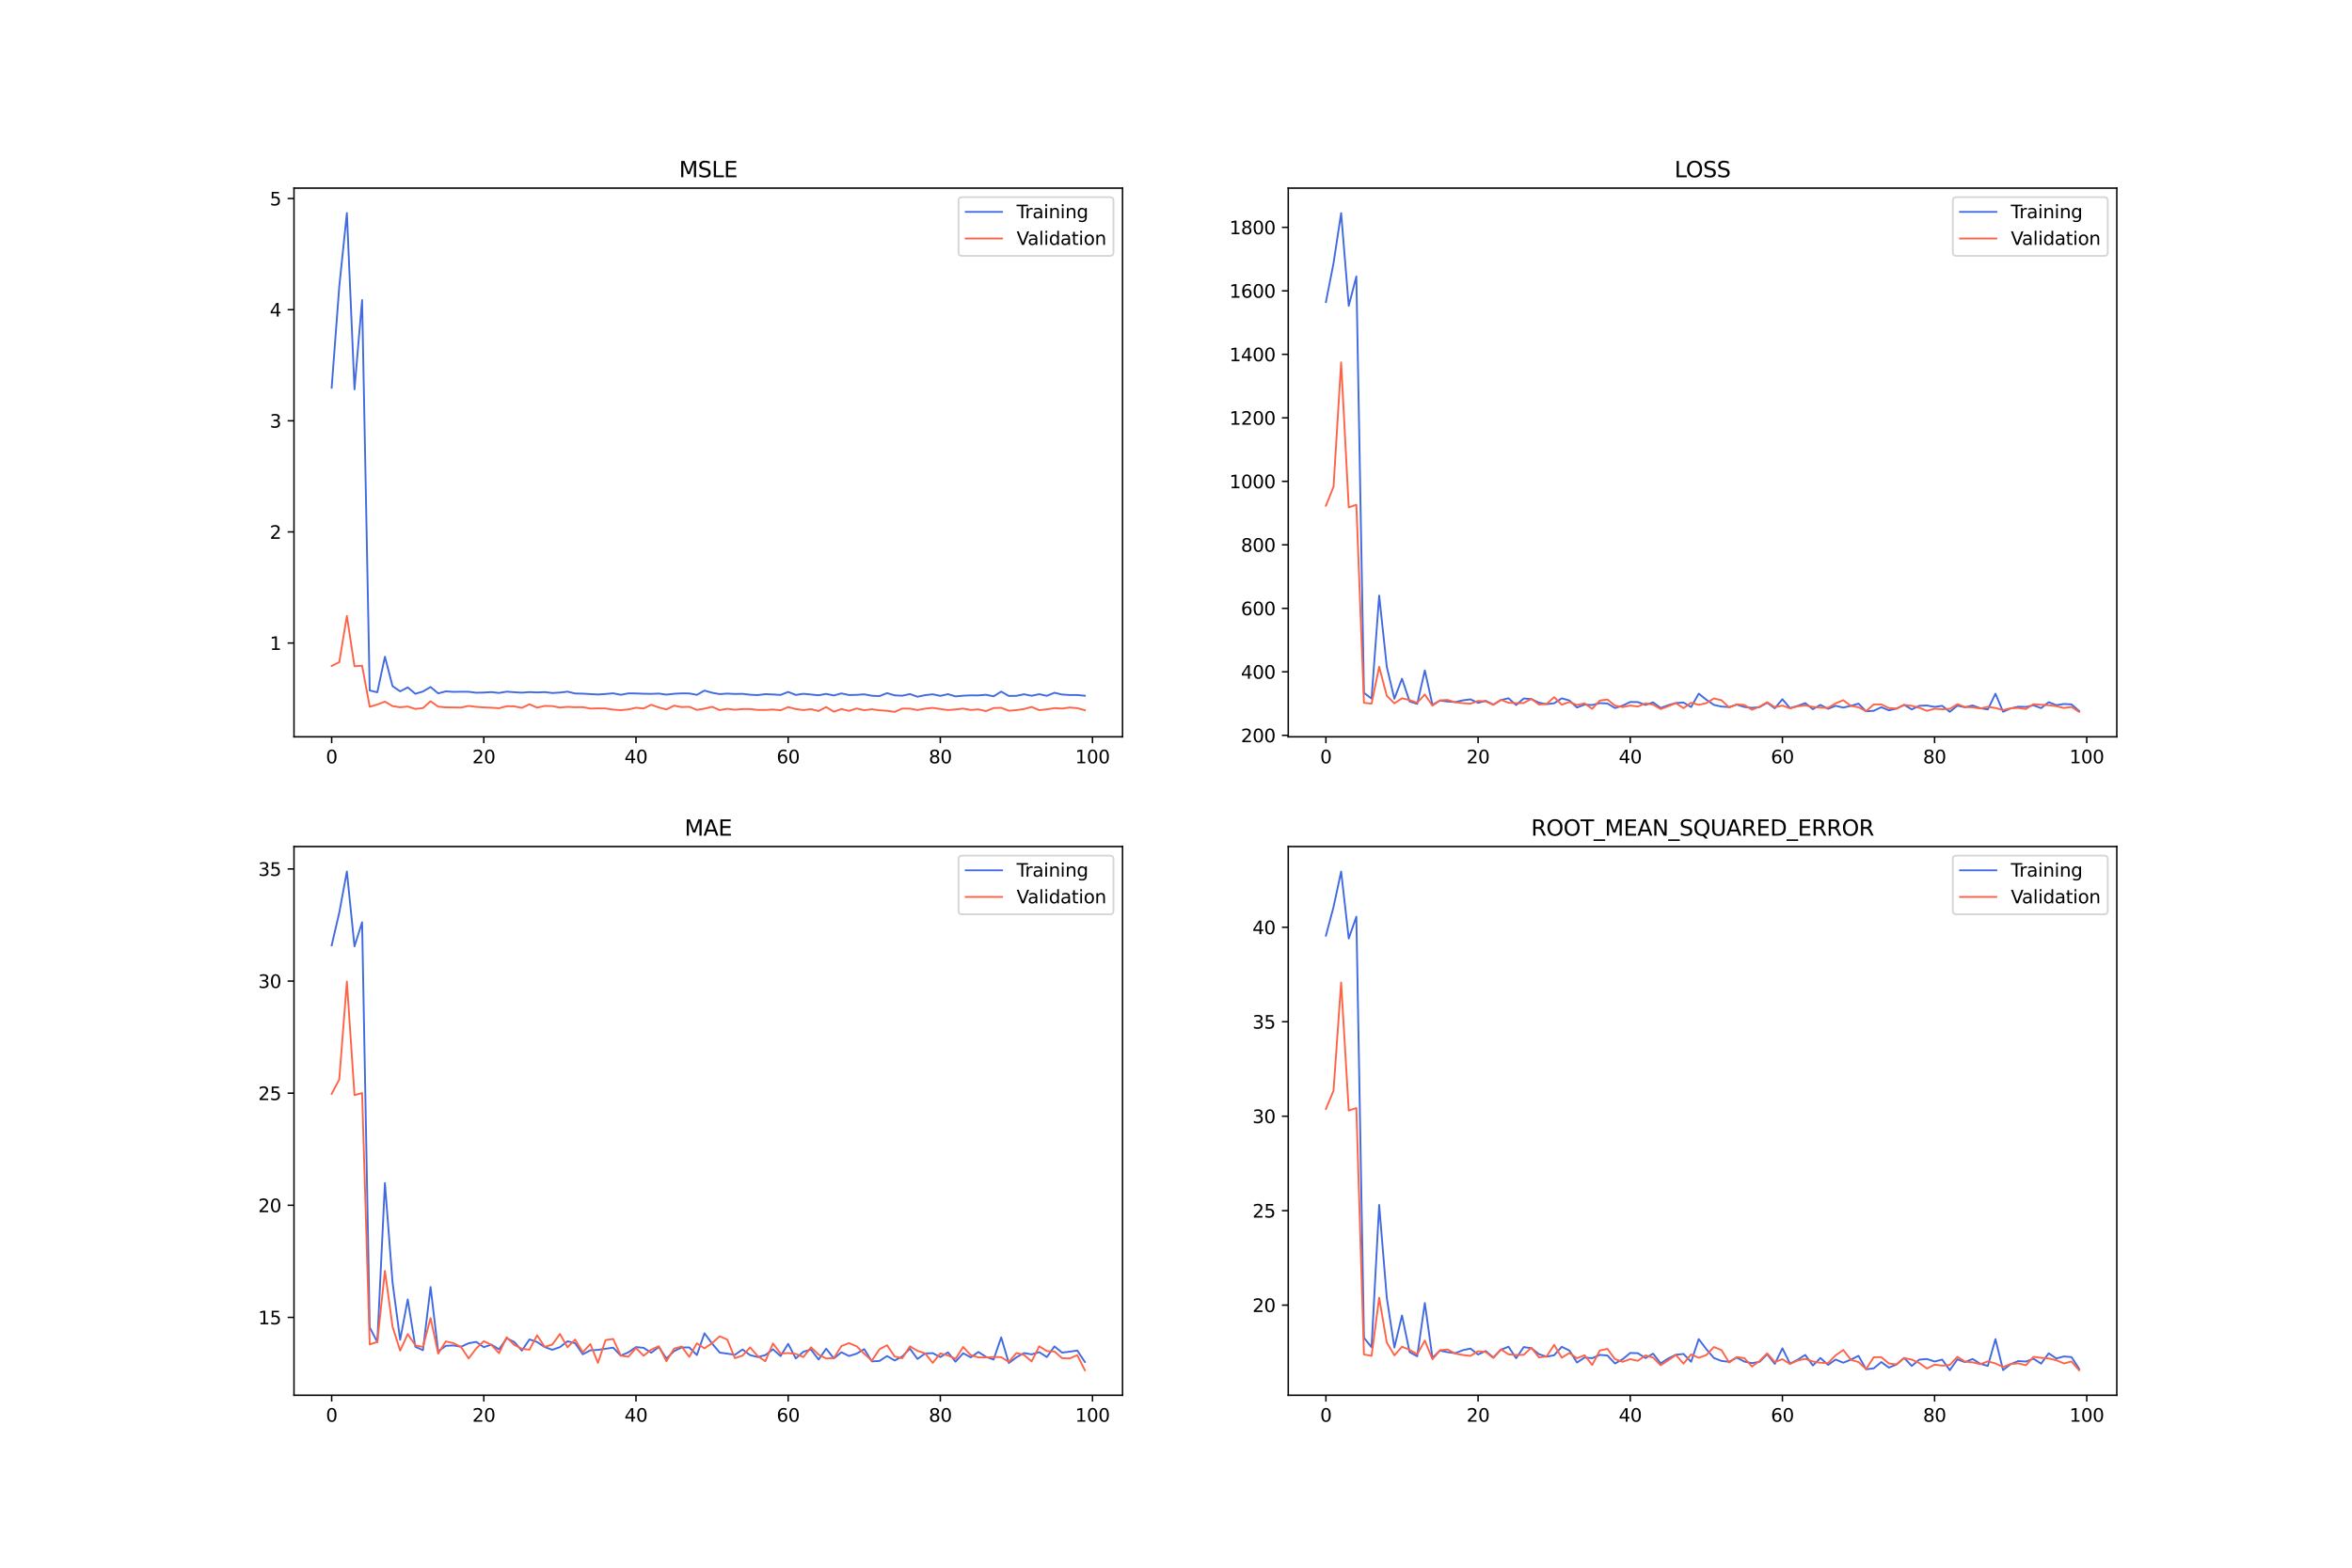 <?xml version="1.0" encoding="utf-8" standalone="no"?>
<!DOCTYPE svg PUBLIC "-//W3C//DTD SVG 1.1//EN"
  "http://www.w3.org/Graphics/SVG/1.1/DTD/svg11.dtd">
<svg xmlns:xlink="http://www.w3.org/1999/xlink" width="1296pt" height="864pt" viewBox="0 0 1296 864" xmlns="http://www.w3.org/2000/svg" version="1.1">
 <defs>
  <style type="text/css">*{stroke-linejoin: round; stroke-linecap: butt}</style>
 </defs>
 <g id="figure_1">
  <g id="patch_1">
   <path d="M 0 864 
L 1296 864 
L 1296 0 
L 0 0 
z
" style="fill: #ffffff"/>
  </g>
  <g id="axes_1">
   <g id="patch_2">
    <path d="M 162 406.08 
L 618.545 406.08 
L 618.545 103.68 
L 162 103.68 
z
" style="fill: #ffffff"/>
   </g>
   <g id="matplotlib.axis_1">
    <g id="xtick_1">
     <g id="line2d_1">
      <defs>
       <path id="m9195303ce5" d="M 0 0 
L 0 3.5 
" style="stroke: #000000; stroke-width: 0.8"/>
      </defs>
      <g>
       <use xlink:href="#m9195303ce5" x="182.752" y="406.08" style="stroke: #000000; stroke-width: 0.8"/>
      </g>
     </g>
     <g id="text_1">
      <!-- 0 -->
      <g transform="translate(179.571 420.678) scale(0.1 -0.1)">
       <defs>
        <path id="DejaVuSans-30" d="M 2034 4250 
Q 1547 4250 1301 3770 
Q 1056 3291 1056 2328 
Q 1056 1369 1301 889 
Q 1547 409 2034 409 
Q 2525 409 2770 889 
Q 3016 1369 3016 2328 
Q 3016 3291 2770 3770 
Q 2525 4250 2034 4250 
z
M 2034 4750 
Q 2819 4750 3233 4129 
Q 3647 3509 3647 2328 
Q 3647 1150 3233 529 
Q 2819 -91 2034 -91 
Q 1250 -91 836 529 
Q 422 1150 422 2328 
Q 422 3509 836 4129 
Q 1250 4750 2034 4750 
z
" transform="scale(0.016)"/>
       </defs>
       <use xlink:href="#DejaVuSans-30"/>
      </g>
     </g>
    </g>
    <g id="xtick_2">
     <g id="line2d_2">
      <g>
       <use xlink:href="#m9195303ce5" x="266.599" y="406.08" style="stroke: #000000; stroke-width: 0.8"/>
      </g>
     </g>
     <g id="text_2">
      <!-- 20 -->
      <g transform="translate(260.236 420.678) scale(0.1 -0.1)">
       <defs>
        <path id="DejaVuSans-32" d="M 1228 531 
L 3431 531 
L 3431 0 
L 469 0 
L 469 531 
Q 828 903 1448 1529 
Q 2069 2156 2228 2338 
Q 2531 2678 2651 2914 
Q 2772 3150 2772 3378 
Q 2772 3750 2511 3984 
Q 2250 4219 1831 4219 
Q 1534 4219 1204 4116 
Q 875 4013 500 3803 
L 500 4441 
Q 881 4594 1212 4672 
Q 1544 4750 1819 4750 
Q 2544 4750 2975 4387 
Q 3406 4025 3406 3419 
Q 3406 3131 3298 2873 
Q 3191 2616 2906 2266 
Q 2828 2175 2409 1742 
Q 1991 1309 1228 531 
z
" transform="scale(0.016)"/>
       </defs>
       <use xlink:href="#DejaVuSans-32"/>
       <use xlink:href="#DejaVuSans-30" x="63.623"/>
      </g>
     </g>
    </g>
    <g id="xtick_3">
     <g id="line2d_3">
      <g>
       <use xlink:href="#m9195303ce5" x="350.446" y="406.08" style="stroke: #000000; stroke-width: 0.8"/>
      </g>
     </g>
     <g id="text_3">
      <!-- 40 -->
      <g transform="translate(344.083 420.678) scale(0.1 -0.1)">
       <defs>
        <path id="DejaVuSans-34" d="M 2419 4116 
L 825 1625 
L 2419 1625 
L 2419 4116 
z
M 2253 4666 
L 3047 4666 
L 3047 1625 
L 3713 1625 
L 3713 1100 
L 3047 1100 
L 3047 0 
L 2419 0 
L 2419 1100 
L 313 1100 
L 313 1709 
L 2253 4666 
z
" transform="scale(0.016)"/>
       </defs>
       <use xlink:href="#DejaVuSans-34"/>
       <use xlink:href="#DejaVuSans-30" x="63.623"/>
      </g>
     </g>
    </g>
    <g id="xtick_4">
     <g id="line2d_4">
      <g>
       <use xlink:href="#m9195303ce5" x="434.292" y="406.08" style="stroke: #000000; stroke-width: 0.8"/>
      </g>
     </g>
     <g id="text_4">
      <!-- 60 -->
      <g transform="translate(427.93 420.678) scale(0.1 -0.1)">
       <defs>
        <path id="DejaVuSans-36" d="M 2113 2584 
Q 1688 2584 1439 2293 
Q 1191 2003 1191 1497 
Q 1191 994 1439 701 
Q 1688 409 2113 409 
Q 2538 409 2786 701 
Q 3034 994 3034 1497 
Q 3034 2003 2786 2293 
Q 2538 2584 2113 2584 
z
M 3366 4563 
L 3366 3988 
Q 3128 4100 2886 4159 
Q 2644 4219 2406 4219 
Q 1781 4219 1451 3797 
Q 1122 3375 1075 2522 
Q 1259 2794 1537 2939 
Q 1816 3084 2150 3084 
Q 2853 3084 3261 2657 
Q 3669 2231 3669 1497 
Q 3669 778 3244 343 
Q 2819 -91 2113 -91 
Q 1303 -91 875 529 
Q 447 1150 447 2328 
Q 447 3434 972 4092 
Q 1497 4750 2381 4750 
Q 2619 4750 2861 4703 
Q 3103 4656 3366 4563 
z
" transform="scale(0.016)"/>
       </defs>
       <use xlink:href="#DejaVuSans-36"/>
       <use xlink:href="#DejaVuSans-30" x="63.623"/>
      </g>
     </g>
    </g>
    <g id="xtick_5">
     <g id="line2d_5">
      <g>
       <use xlink:href="#m9195303ce5" x="518.139" y="406.08" style="stroke: #000000; stroke-width: 0.8"/>
      </g>
     </g>
     <g id="text_5">
      <!-- 80 -->
      <g transform="translate(511.776 420.678) scale(0.1 -0.1)">
       <defs>
        <path id="DejaVuSans-38" d="M 2034 2216 
Q 1584 2216 1326 1975 
Q 1069 1734 1069 1313 
Q 1069 891 1326 650 
Q 1584 409 2034 409 
Q 2484 409 2743 651 
Q 3003 894 3003 1313 
Q 3003 1734 2745 1975 
Q 2488 2216 2034 2216 
z
M 1403 2484 
Q 997 2584 770 2862 
Q 544 3141 544 3541 
Q 544 4100 942 4425 
Q 1341 4750 2034 4750 
Q 2731 4750 3128 4425 
Q 3525 4100 3525 3541 
Q 3525 3141 3298 2862 
Q 3072 2584 2669 2484 
Q 3125 2378 3379 2068 
Q 3634 1759 3634 1313 
Q 3634 634 3220 271 
Q 2806 -91 2034 -91 
Q 1263 -91 848 271 
Q 434 634 434 1313 
Q 434 1759 690 2068 
Q 947 2378 1403 2484 
z
M 1172 3481 
Q 1172 3119 1398 2916 
Q 1625 2713 2034 2713 
Q 2441 2713 2670 2916 
Q 2900 3119 2900 3481 
Q 2900 3844 2670 4047 
Q 2441 4250 2034 4250 
Q 1625 4250 1398 4047 
Q 1172 3844 1172 3481 
z
" transform="scale(0.016)"/>
       </defs>
       <use xlink:href="#DejaVuSans-38"/>
       <use xlink:href="#DejaVuSans-30" x="63.623"/>
      </g>
     </g>
    </g>
    <g id="xtick_6">
     <g id="line2d_6">
      <g>
       <use xlink:href="#m9195303ce5" x="601.986" y="406.08" style="stroke: #000000; stroke-width: 0.8"/>
      </g>
     </g>
     <g id="text_6">
      <!-- 100 -->
      <g transform="translate(592.442 420.678) scale(0.1 -0.1)">
       <defs>
        <path id="DejaVuSans-31" d="M 794 531 
L 1825 531 
L 1825 4091 
L 703 3866 
L 703 4441 
L 1819 4666 
L 2450 4666 
L 2450 531 
L 3481 531 
L 3481 0 
L 794 0 
L 794 531 
z
" transform="scale(0.016)"/>
       </defs>
       <use xlink:href="#DejaVuSans-31"/>
       <use xlink:href="#DejaVuSans-30" x="63.623"/>
       <use xlink:href="#DejaVuSans-30" x="127.246"/>
      </g>
     </g>
    </g>
   </g>
   <g id="matplotlib.axis_2">
    <g id="ytick_1">
     <g id="line2d_7">
      <defs>
       <path id="m17298e9e18" d="M 0 0 
L -3.5 0 
" style="stroke: #000000; stroke-width: 0.8"/>
      </defs>
      <g>
       <use xlink:href="#m17298e9e18" x="162" y="354.407" style="stroke: #000000; stroke-width: 0.8"/>
      </g>
     </g>
     <g id="text_7">
      <!-- 1 -->
      <g transform="translate(148.637 358.206) scale(0.1 -0.1)">
       <use xlink:href="#DejaVuSans-31"/>
      </g>
     </g>
    </g>
    <g id="ytick_2">
     <g id="line2d_8">
      <g>
       <use xlink:href="#m17298e9e18" x="162" y="293.159" style="stroke: #000000; stroke-width: 0.8"/>
      </g>
     </g>
     <g id="text_8">
      <!-- 2 -->
      <g transform="translate(148.637 296.958) scale(0.1 -0.1)">
       <use xlink:href="#DejaVuSans-32"/>
      </g>
     </g>
    </g>
    <g id="ytick_3">
     <g id="line2d_9">
      <g>
       <use xlink:href="#m17298e9e18" x="162" y="231.91" style="stroke: #000000; stroke-width: 0.8"/>
      </g>
     </g>
     <g id="text_9">
      <!-- 3 -->
      <g transform="translate(148.637 235.709) scale(0.1 -0.1)">
       <defs>
        <path id="DejaVuSans-33" d="M 2597 2516 
Q 3050 2419 3304 2112 
Q 3559 1806 3559 1356 
Q 3559 666 3084 287 
Q 2609 -91 1734 -91 
Q 1441 -91 1130 -33 
Q 819 25 488 141 
L 488 750 
Q 750 597 1062 519 
Q 1375 441 1716 441 
Q 2309 441 2620 675 
Q 2931 909 2931 1356 
Q 2931 1769 2642 2001 
Q 2353 2234 1838 2234 
L 1294 2234 
L 1294 2753 
L 1863 2753 
Q 2328 2753 2575 2939 
Q 2822 3125 2822 3475 
Q 2822 3834 2567 4026 
Q 2313 4219 1838 4219 
Q 1578 4219 1281 4162 
Q 984 4106 628 3988 
L 628 4550 
Q 988 4650 1302 4700 
Q 1616 4750 1894 4750 
Q 2613 4750 3031 4423 
Q 3450 4097 3450 3541 
Q 3450 3153 3228 2886 
Q 3006 2619 2597 2516 
z
" transform="scale(0.016)"/>
       </defs>
       <use xlink:href="#DejaVuSans-33"/>
      </g>
     </g>
    </g>
    <g id="ytick_4">
     <g id="line2d_10">
      <g>
       <use xlink:href="#m17298e9e18" x="162" y="170.662" style="stroke: #000000; stroke-width: 0.8"/>
      </g>
     </g>
     <g id="text_10">
      <!-- 4 -->
      <g transform="translate(148.637 174.461) scale(0.1 -0.1)">
       <use xlink:href="#DejaVuSans-34"/>
      </g>
     </g>
    </g>
    <g id="ytick_5">
     <g id="line2d_11">
      <g>
       <use xlink:href="#m17298e9e18" x="162" y="109.413" style="stroke: #000000; stroke-width: 0.8"/>
      </g>
     </g>
     <g id="text_11">
      <!-- 5 -->
      <g transform="translate(148.637 113.212) scale(0.1 -0.1)">
       <defs>
        <path id="DejaVuSans-35" d="M 691 4666 
L 3169 4666 
L 3169 4134 
L 1269 4134 
L 1269 2991 
Q 1406 3038 1543 3061 
Q 1681 3084 1819 3084 
Q 2600 3084 3056 2656 
Q 3513 2228 3513 1497 
Q 3513 744 3044 326 
Q 2575 -91 1722 -91 
Q 1428 -91 1123 -41 
Q 819 9 494 109 
L 494 744 
Q 775 591 1075 516 
Q 1375 441 1709 441 
Q 2250 441 2565 725 
Q 2881 1009 2881 1497 
Q 2881 1984 2565 2268 
Q 2250 2553 1709 2553 
Q 1456 2553 1204 2497 
Q 953 2441 691 2322 
L 691 4666 
z
" transform="scale(0.016)"/>
       </defs>
       <use xlink:href="#DejaVuSans-35"/>
      </g>
     </g>
    </g>
   </g>
   <g id="line2d_12">
    <path d="M 182.752 213.683 
L 186.944 157.967 
L 191.137 117.425 
L 195.329 214.587 
L 199.521 165.38 
L 203.714 380.526 
L 207.906 381.549 
L 212.098 361.957 
L 216.291 378.129 
L 220.483 381.018 
L 224.675 378.839 
L 228.868 382.36 
L 233.06 381.103 
L 237.252 378.616 
L 241.445 382.149 
L 245.637 381.024 
L 249.829 381.306 
L 254.022 381.228 
L 258.214 381.257 
L 262.406 381.788 
L 266.599 381.683 
L 270.791 381.428 
L 274.983 381.903 
L 279.176 381.186 
L 283.368 381.505 
L 287.56 381.757 
L 291.753 381.421 
L 295.945 381.624 
L 300.137 381.429 
L 304.33 381.941 
L 308.522 381.685 
L 312.714 381.186 
L 316.907 382.194 
L 321.099 382.292 
L 325.292 382.532 
L 329.484 382.762 
L 333.676 382.476 
L 337.869 382.099 
L 342.061 382.916 
L 346.253 382.139 
L 350.446 382.176 
L 354.638 382.345 
L 358.83 382.416 
L 363.023 382.243 
L 367.215 382.826 
L 371.407 382.359 
L 375.6 382.143 
L 379.792 382.173 
L 383.984 382.95 
L 388.177 380.605 
L 392.369 381.788 
L 396.561 382.551 
L 400.754 382.256 
L 404.946 382.467 
L 409.138 382.398 
L 413.331 382.882 
L 417.523 383.079 
L 421.715 382.567 
L 425.908 382.744 
L 430.1 383 
L 434.292 381.334 
L 438.485 383.012 
L 442.677 382.364 
L 446.869 382.775 
L 451.062 383.176 
L 455.254 382.42 
L 459.446 383.302 
L 463.639 382.151 
L 467.831 383.047 
L 472.023 382.953 
L 476.216 382.665 
L 480.408 383.44 
L 484.6 383.645 
L 488.793 381.999 
L 492.985 383.238 
L 497.177 383.431 
L 501.37 382.508 
L 505.562 383.988 
L 509.754 383.115 
L 513.947 382.647 
L 518.139 383.532 
L 522.331 382.57 
L 526.524 383.784 
L 530.716 383.422 
L 534.908 383.232 
L 539.101 383.251 
L 543.293 382.905 
L 547.485 383.765 
L 551.678 381.155 
L 555.87 383.553 
L 560.062 383.501 
L 564.255 382.629 
L 568.447 383.459 
L 572.639 382.588 
L 576.832 383.497 
L 581.024 381.784 
L 585.216 382.781 
L 589.409 383.033 
L 593.601 383.046 
L 597.793 383.436 
" clip-path="url(#p1e2321ff9f)" style="fill: none; stroke: #4169e1; stroke-linecap: square"/>
   </g>
   <g id="line2d_13">
    <path d="M 182.752 367.026 
L 186.944 364.927 
L 191.137 339.429 
L 195.329 367.175 
L 199.521 366.899 
L 203.714 389.516 
L 207.906 388.275 
L 212.098 386.695 
L 216.291 389.148 
L 220.483 389.814 
L 224.675 389.374 
L 228.868 390.731 
L 233.06 390.242 
L 237.252 386.478 
L 241.445 389.449 
L 245.637 389.848 
L 249.829 389.885 
L 254.022 389.97 
L 258.214 389.05 
L 262.406 389.572 
L 266.599 389.873 
L 270.791 390.046 
L 274.983 390.32 
L 279.176 389.218 
L 283.368 389.283 
L 287.56 390.134 
L 291.753 388.126 
L 295.945 390.024 
L 300.137 389.042 
L 304.33 389.147 
L 308.522 389.974 
L 312.714 389.572 
L 316.907 389.785 
L 321.099 389.728 
L 325.292 390.514 
L 329.484 390.406 
L 333.676 390.458 
L 337.869 391.1 
L 342.061 391.377 
L 346.253 390.99 
L 350.446 390.044 
L 354.638 390.446 
L 358.83 388.414 
L 363.023 389.898 
L 367.215 390.984 
L 371.407 388.905 
L 375.6 389.702 
L 379.792 389.531 
L 383.984 391.257 
L 388.177 390.554 
L 392.369 389.524 
L 396.561 391.362 
L 400.754 390.63 
L 404.946 391.163 
L 409.138 390.775 
L 413.331 390.804 
L 417.523 391.265 
L 421.715 391.288 
L 425.908 391.016 
L 430.1 391.463 
L 434.292 389.685 
L 438.485 390.785 
L 442.677 391.349 
L 446.869 390.837 
L 451.062 391.875 
L 455.254 389.666 
L 459.446 392.244 
L 463.639 390.781 
L 467.831 391.802 
L 472.023 390.47 
L 476.216 391.417 
L 480.408 390.886 
L 484.6 391.477 
L 488.793 391.748 
L 492.985 392.335 
L 497.177 390.504 
L 501.37 390.547 
L 505.562 391.34 
L 509.754 390.559 
L 513.947 390.13 
L 518.139 390.767 
L 522.331 391.331 
L 526.524 391.003 
L 530.716 390.517 
L 534.908 391.295 
L 539.101 390.966 
L 543.293 391.925 
L 547.485 390.224 
L 551.678 390.086 
L 555.87 391.718 
L 560.062 391.376 
L 564.255 390.752 
L 568.447 389.608 
L 572.639 391.393 
L 576.832 390.946 
L 581.024 390.277 
L 585.216 390.515 
L 589.409 389.931 
L 593.601 390.297 
L 597.793 391.421 
" clip-path="url(#p1e2321ff9f)" style="fill: none; stroke: #ff6347; stroke-linecap: square"/>
   </g>
   <g id="patch_3">
    <path d="M 162 406.08 
L 162 103.68 
" style="fill: none; stroke: #000000; stroke-width: 0.8; stroke-linejoin: miter; stroke-linecap: square"/>
   </g>
   <g id="patch_4">
    <path d="M 618.545 406.08 
L 618.545 103.68 
" style="fill: none; stroke: #000000; stroke-width: 0.8; stroke-linejoin: miter; stroke-linecap: square"/>
   </g>
   <g id="patch_5">
    <path d="M 162 406.08 
L 618.545 406.08 
" style="fill: none; stroke: #000000; stroke-width: 0.8; stroke-linejoin: miter; stroke-linecap: square"/>
   </g>
   <g id="patch_6">
    <path d="M 162 103.68 
L 618.545 103.68 
" style="fill: none; stroke: #000000; stroke-width: 0.8; stroke-linejoin: miter; stroke-linecap: square"/>
   </g>
   <g id="text_12">
    <!-- MSLE -->
    <g transform="translate(374.152 97.68) scale(0.12 -0.12)">
     <defs>
      <path id="DejaVuSans-4d" d="M 628 4666 
L 1569 4666 
L 2759 1491 
L 3956 4666 
L 4897 4666 
L 4897 0 
L 4281 0 
L 4281 4097 
L 3078 897 
L 2444 897 
L 1241 4097 
L 1241 0 
L 628 0 
L 628 4666 
z
" transform="scale(0.016)"/>
      <path id="DejaVuSans-53" d="M 3425 4513 
L 3425 3897 
Q 3066 4069 2747 4153 
Q 2428 4238 2131 4238 
Q 1616 4238 1336 4038 
Q 1056 3838 1056 3469 
Q 1056 3159 1242 3001 
Q 1428 2844 1947 2747 
L 2328 2669 
Q 3034 2534 3370 2195 
Q 3706 1856 3706 1288 
Q 3706 609 3251 259 
Q 2797 -91 1919 -91 
Q 1588 -91 1214 -16 
Q 841 59 441 206 
L 441 856 
Q 825 641 1194 531 
Q 1563 422 1919 422 
Q 2459 422 2753 634 
Q 3047 847 3047 1241 
Q 3047 1584 2836 1778 
Q 2625 1972 2144 2069 
L 1759 2144 
Q 1053 2284 737 2584 
Q 422 2884 422 3419 
Q 422 4038 858 4394 
Q 1294 4750 2059 4750 
Q 2388 4750 2728 4690 
Q 3069 4631 3425 4513 
z
" transform="scale(0.016)"/>
      <path id="DejaVuSans-4c" d="M 628 4666 
L 1259 4666 
L 1259 531 
L 3531 531 
L 3531 0 
L 628 0 
L 628 4666 
z
" transform="scale(0.016)"/>
      <path id="DejaVuSans-45" d="M 628 4666 
L 3578 4666 
L 3578 4134 
L 1259 4134 
L 1259 2753 
L 3481 2753 
L 3481 2222 
L 1259 2222 
L 1259 531 
L 3634 531 
L 3634 0 
L 628 0 
L 628 4666 
z
" transform="scale(0.016)"/>
     </defs>
     <use xlink:href="#DejaVuSans-4d"/>
     <use xlink:href="#DejaVuSans-53" x="86.279"/>
     <use xlink:href="#DejaVuSans-4c" x="149.756"/>
     <use xlink:href="#DejaVuSans-45" x="205.469"/>
    </g>
   </g>
   <g id="legend_1">
    <g id="patch_7">
     <path d="M 530.164 141.036 
L 611.545 141.036 
Q 613.545 141.036 613.545 139.036 
L 613.545 110.68 
Q 613.545 108.68 611.545 108.68 
L 530.164 108.68 
Q 528.164 108.68 528.164 110.68 
L 528.164 139.036 
Q 528.164 141.036 530.164 141.036 
z
" style="fill: #ffffff; opacity: 0.8; stroke: #cccccc; stroke-linejoin: miter"/>
    </g>
    <g id="line2d_14">
     <path d="M 532.164 116.778 
L 542.164 116.778 
L 552.164 116.778 
" style="fill: none; stroke: #4169e1; stroke-linecap: square"/>
    </g>
    <g id="text_13">
     <!-- Training -->
     <g transform="translate(560.164 120.278) scale(0.1 -0.1)">
      <defs>
       <path id="DejaVuSans-54" d="M -19 4666 
L 3928 4666 
L 3928 4134 
L 2272 4134 
L 2272 0 
L 1638 0 
L 1638 4134 
L -19 4134 
L -19 4666 
z
" transform="scale(0.016)"/>
       <path id="DejaVuSans-72" d="M 2631 2963 
Q 2534 3019 2420 3045 
Q 2306 3072 2169 3072 
Q 1681 3072 1420 2755 
Q 1159 2438 1159 1844 
L 1159 0 
L 581 0 
L 581 3500 
L 1159 3500 
L 1159 2956 
Q 1341 3275 1631 3429 
Q 1922 3584 2338 3584 
Q 2397 3584 2469 3576 
Q 2541 3569 2628 3553 
L 2631 2963 
z
" transform="scale(0.016)"/>
       <path id="DejaVuSans-61" d="M 2194 1759 
Q 1497 1759 1228 1600 
Q 959 1441 959 1056 
Q 959 750 1161 570 
Q 1363 391 1709 391 
Q 2188 391 2477 730 
Q 2766 1069 2766 1631 
L 2766 1759 
L 2194 1759 
z
M 3341 1997 
L 3341 0 
L 2766 0 
L 2766 531 
Q 2569 213 2275 61 
Q 1981 -91 1556 -91 
Q 1019 -91 701 211 
Q 384 513 384 1019 
Q 384 1609 779 1909 
Q 1175 2209 1959 2209 
L 2766 2209 
L 2766 2266 
Q 2766 2663 2505 2880 
Q 2244 3097 1772 3097 
Q 1472 3097 1187 3025 
Q 903 2953 641 2809 
L 641 3341 
Q 956 3463 1253 3523 
Q 1550 3584 1831 3584 
Q 2591 3584 2966 3190 
Q 3341 2797 3341 1997 
z
" transform="scale(0.016)"/>
       <path id="DejaVuSans-69" d="M 603 3500 
L 1178 3500 
L 1178 0 
L 603 0 
L 603 3500 
z
M 603 4863 
L 1178 4863 
L 1178 4134 
L 603 4134 
L 603 4863 
z
" transform="scale(0.016)"/>
       <path id="DejaVuSans-6e" d="M 3513 2113 
L 3513 0 
L 2938 0 
L 2938 2094 
Q 2938 2591 2744 2837 
Q 2550 3084 2163 3084 
Q 1697 3084 1428 2787 
Q 1159 2491 1159 1978 
L 1159 0 
L 581 0 
L 581 3500 
L 1159 3500 
L 1159 2956 
Q 1366 3272 1645 3428 
Q 1925 3584 2291 3584 
Q 2894 3584 3203 3211 
Q 3513 2838 3513 2113 
z
" transform="scale(0.016)"/>
       <path id="DejaVuSans-67" d="M 2906 1791 
Q 2906 2416 2648 2759 
Q 2391 3103 1925 3103 
Q 1463 3103 1205 2759 
Q 947 2416 947 1791 
Q 947 1169 1205 825 
Q 1463 481 1925 481 
Q 2391 481 2648 825 
Q 2906 1169 2906 1791 
z
M 3481 434 
Q 3481 -459 3084 -895 
Q 2688 -1331 1869 -1331 
Q 1566 -1331 1297 -1286 
Q 1028 -1241 775 -1147 
L 775 -588 
Q 1028 -725 1275 -790 
Q 1522 -856 1778 -856 
Q 2344 -856 2625 -561 
Q 2906 -266 2906 331 
L 2906 616 
Q 2728 306 2450 153 
Q 2172 0 1784 0 
Q 1141 0 747 490 
Q 353 981 353 1791 
Q 353 2603 747 3093 
Q 1141 3584 1784 3584 
Q 2172 3584 2450 3431 
Q 2728 3278 2906 2969 
L 2906 3500 
L 3481 3500 
L 3481 434 
z
" transform="scale(0.016)"/>
      </defs>
      <use xlink:href="#DejaVuSans-54"/>
      <use xlink:href="#DejaVuSans-72" x="46.334"/>
      <use xlink:href="#DejaVuSans-61" x="87.447"/>
      <use xlink:href="#DejaVuSans-69" x="148.727"/>
      <use xlink:href="#DejaVuSans-6e" x="176.51"/>
      <use xlink:href="#DejaVuSans-69" x="239.889"/>
      <use xlink:href="#DejaVuSans-6e" x="267.672"/>
      <use xlink:href="#DejaVuSans-67" x="331.051"/>
     </g>
    </g>
    <g id="line2d_15">
     <path d="M 532.164 131.457 
L 542.164 131.457 
L 552.164 131.457 
" style="fill: none; stroke: #ff6347; stroke-linecap: square"/>
    </g>
    <g id="text_14">
     <!-- Validation -->
     <g transform="translate(560.164 134.957) scale(0.1 -0.1)">
      <defs>
       <path id="DejaVuSans-56" d="M 1831 0 
L 50 4666 
L 709 4666 
L 2188 738 
L 3669 4666 
L 4325 4666 
L 2547 0 
L 1831 0 
z
" transform="scale(0.016)"/>
       <path id="DejaVuSans-6c" d="M 603 4863 
L 1178 4863 
L 1178 0 
L 603 0 
L 603 4863 
z
" transform="scale(0.016)"/>
       <path id="DejaVuSans-64" d="M 2906 2969 
L 2906 4863 
L 3481 4863 
L 3481 0 
L 2906 0 
L 2906 525 
Q 2725 213 2448 61 
Q 2172 -91 1784 -91 
Q 1150 -91 751 415 
Q 353 922 353 1747 
Q 353 2572 751 3078 
Q 1150 3584 1784 3584 
Q 2172 3584 2448 3432 
Q 2725 3281 2906 2969 
z
M 947 1747 
Q 947 1113 1208 752 
Q 1469 391 1925 391 
Q 2381 391 2643 752 
Q 2906 1113 2906 1747 
Q 2906 2381 2643 2742 
Q 2381 3103 1925 3103 
Q 1469 3103 1208 2742 
Q 947 2381 947 1747 
z
" transform="scale(0.016)"/>
       <path id="DejaVuSans-74" d="M 1172 4494 
L 1172 3500 
L 2356 3500 
L 2356 3053 
L 1172 3053 
L 1172 1153 
Q 1172 725 1289 603 
Q 1406 481 1766 481 
L 2356 481 
L 2356 0 
L 1766 0 
Q 1100 0 847 248 
Q 594 497 594 1153 
L 594 3053 
L 172 3053 
L 172 3500 
L 594 3500 
L 594 4494 
L 1172 4494 
z
" transform="scale(0.016)"/>
       <path id="DejaVuSans-6f" d="M 1959 3097 
Q 1497 3097 1228 2736 
Q 959 2375 959 1747 
Q 959 1119 1226 758 
Q 1494 397 1959 397 
Q 2419 397 2687 759 
Q 2956 1122 2956 1747 
Q 2956 2369 2687 2733 
Q 2419 3097 1959 3097 
z
M 1959 3584 
Q 2709 3584 3137 3096 
Q 3566 2609 3566 1747 
Q 3566 888 3137 398 
Q 2709 -91 1959 -91 
Q 1206 -91 779 398 
Q 353 888 353 1747 
Q 353 2609 779 3096 
Q 1206 3584 1959 3584 
z
" transform="scale(0.016)"/>
      </defs>
      <use xlink:href="#DejaVuSans-56"/>
      <use xlink:href="#DejaVuSans-61" x="60.658"/>
      <use xlink:href="#DejaVuSans-6c" x="121.938"/>
      <use xlink:href="#DejaVuSans-69" x="149.721"/>
      <use xlink:href="#DejaVuSans-64" x="177.504"/>
      <use xlink:href="#DejaVuSans-61" x="240.98"/>
      <use xlink:href="#DejaVuSans-74" x="302.26"/>
      <use xlink:href="#DejaVuSans-69" x="341.469"/>
      <use xlink:href="#DejaVuSans-6f" x="369.252"/>
      <use xlink:href="#DejaVuSans-6e" x="430.434"/>
     </g>
    </g>
   </g>
  </g>
  <g id="axes_2">
   <g id="patch_8">
    <path d="M 709.855 406.08 
L 1166.4 406.08 
L 1166.4 103.68 
L 709.855 103.68 
z
" style="fill: #ffffff"/>
   </g>
   <g id="matplotlib.axis_3">
    <g id="xtick_7">
     <g id="line2d_16">
      <g>
       <use xlink:href="#m9195303ce5" x="730.607" y="406.08" style="stroke: #000000; stroke-width: 0.8"/>
      </g>
     </g>
     <g id="text_15">
      <!-- 0 -->
      <g transform="translate(727.425 420.678) scale(0.1 -0.1)">
       <use xlink:href="#DejaVuSans-30"/>
      </g>
     </g>
    </g>
    <g id="xtick_8">
     <g id="line2d_17">
      <g>
       <use xlink:href="#m9195303ce5" x="814.453" y="406.08" style="stroke: #000000; stroke-width: 0.8"/>
      </g>
     </g>
     <g id="text_16">
      <!-- 20 -->
      <g transform="translate(808.091 420.678) scale(0.1 -0.1)">
       <use xlink:href="#DejaVuSans-32"/>
       <use xlink:href="#DejaVuSans-30" x="63.623"/>
      </g>
     </g>
    </g>
    <g id="xtick_9">
     <g id="line2d_18">
      <g>
       <use xlink:href="#m9195303ce5" x="898.3" y="406.08" style="stroke: #000000; stroke-width: 0.8"/>
      </g>
     </g>
     <g id="text_17">
      <!-- 40 -->
      <g transform="translate(891.938 420.678) scale(0.1 -0.1)">
       <use xlink:href="#DejaVuSans-34"/>
       <use xlink:href="#DejaVuSans-30" x="63.623"/>
      </g>
     </g>
    </g>
    <g id="xtick_10">
     <g id="line2d_19">
      <g>
       <use xlink:href="#m9195303ce5" x="982.147" y="406.08" style="stroke: #000000; stroke-width: 0.8"/>
      </g>
     </g>
     <g id="text_18">
      <!-- 60 -->
      <g transform="translate(975.784 420.678) scale(0.1 -0.1)">
       <use xlink:href="#DejaVuSans-36"/>
       <use xlink:href="#DejaVuSans-30" x="63.623"/>
      </g>
     </g>
    </g>
    <g id="xtick_11">
     <g id="line2d_20">
      <g>
       <use xlink:href="#m9195303ce5" x="1065.994" y="406.08" style="stroke: #000000; stroke-width: 0.8"/>
      </g>
     </g>
     <g id="text_19">
      <!-- 80 -->
      <g transform="translate(1059.631 420.678) scale(0.1 -0.1)">
       <use xlink:href="#DejaVuSans-38"/>
       <use xlink:href="#DejaVuSans-30" x="63.623"/>
      </g>
     </g>
    </g>
    <g id="xtick_12">
     <g id="line2d_21">
      <g>
       <use xlink:href="#m9195303ce5" x="1149.84" y="406.08" style="stroke: #000000; stroke-width: 0.8"/>
      </g>
     </g>
     <g id="text_20">
      <!-- 100 -->
      <g transform="translate(1140.297 420.678) scale(0.1 -0.1)">
       <use xlink:href="#DejaVuSans-31"/>
       <use xlink:href="#DejaVuSans-30" x="63.623"/>
       <use xlink:href="#DejaVuSans-30" x="127.246"/>
      </g>
     </g>
    </g>
   </g>
   <g id="matplotlib.axis_4">
    <g id="ytick_6">
     <g id="line2d_22">
      <g>
       <use xlink:href="#m17298e9e18" x="709.855" y="405.267" style="stroke: #000000; stroke-width: 0.8"/>
      </g>
     </g>
     <g id="text_21">
      <!-- 200 -->
      <g transform="translate(683.767 409.066) scale(0.1 -0.1)">
       <use xlink:href="#DejaVuSans-32"/>
       <use xlink:href="#DejaVuSans-30" x="63.623"/>
       <use xlink:href="#DejaVuSans-30" x="127.246"/>
      </g>
     </g>
    </g>
    <g id="ytick_7">
     <g id="line2d_23">
      <g>
       <use xlink:href="#m17298e9e18" x="709.855" y="370.271" style="stroke: #000000; stroke-width: 0.8"/>
      </g>
     </g>
     <g id="text_22">
      <!-- 400 -->
      <g transform="translate(683.767 374.07) scale(0.1 -0.1)">
       <use xlink:href="#DejaVuSans-34"/>
       <use xlink:href="#DejaVuSans-30" x="63.623"/>
       <use xlink:href="#DejaVuSans-30" x="127.246"/>
      </g>
     </g>
    </g>
    <g id="ytick_8">
     <g id="line2d_24">
      <g>
       <use xlink:href="#m17298e9e18" x="709.855" y="335.275" style="stroke: #000000; stroke-width: 0.8"/>
      </g>
     </g>
     <g id="text_23">
      <!-- 600 -->
      <g transform="translate(683.767 339.074) scale(0.1 -0.1)">
       <use xlink:href="#DejaVuSans-36"/>
       <use xlink:href="#DejaVuSans-30" x="63.623"/>
       <use xlink:href="#DejaVuSans-30" x="127.246"/>
      </g>
     </g>
    </g>
    <g id="ytick_9">
     <g id="line2d_25">
      <g>
       <use xlink:href="#m17298e9e18" x="709.855" y="300.278" style="stroke: #000000; stroke-width: 0.8"/>
      </g>
     </g>
     <g id="text_24">
      <!-- 800 -->
      <g transform="translate(683.767 304.078) scale(0.1 -0.1)">
       <use xlink:href="#DejaVuSans-38"/>
       <use xlink:href="#DejaVuSans-30" x="63.623"/>
       <use xlink:href="#DejaVuSans-30" x="127.246"/>
      </g>
     </g>
    </g>
    <g id="ytick_10">
     <g id="line2d_26">
      <g>
       <use xlink:href="#m17298e9e18" x="709.855" y="265.282" style="stroke: #000000; stroke-width: 0.8"/>
      </g>
     </g>
     <g id="text_25">
      <!-- 1000 -->
      <g transform="translate(677.405 269.081) scale(0.1 -0.1)">
       <use xlink:href="#DejaVuSans-31"/>
       <use xlink:href="#DejaVuSans-30" x="63.623"/>
       <use xlink:href="#DejaVuSans-30" x="127.246"/>
       <use xlink:href="#DejaVuSans-30" x="190.869"/>
      </g>
     </g>
    </g>
    <g id="ytick_11">
     <g id="line2d_27">
      <g>
       <use xlink:href="#m17298e9e18" x="709.855" y="230.286" style="stroke: #000000; stroke-width: 0.8"/>
      </g>
     </g>
     <g id="text_26">
      <!-- 1200 -->
      <g transform="translate(677.405 234.085) scale(0.1 -0.1)">
       <use xlink:href="#DejaVuSans-31"/>
       <use xlink:href="#DejaVuSans-32" x="63.623"/>
       <use xlink:href="#DejaVuSans-30" x="127.246"/>
       <use xlink:href="#DejaVuSans-30" x="190.869"/>
      </g>
     </g>
    </g>
    <g id="ytick_12">
     <g id="line2d_28">
      <g>
       <use xlink:href="#m17298e9e18" x="709.855" y="195.29" style="stroke: #000000; stroke-width: 0.8"/>
      </g>
     </g>
     <g id="text_27">
      <!-- 1400 -->
      <g transform="translate(677.405 199.089) scale(0.1 -0.1)">
       <use xlink:href="#DejaVuSans-31"/>
       <use xlink:href="#DejaVuSans-34" x="63.623"/>
       <use xlink:href="#DejaVuSans-30" x="127.246"/>
       <use xlink:href="#DejaVuSans-30" x="190.869"/>
      </g>
     </g>
    </g>
    <g id="ytick_13">
     <g id="line2d_29">
      <g>
       <use xlink:href="#m17298e9e18" x="709.855" y="160.293" style="stroke: #000000; stroke-width: 0.8"/>
      </g>
     </g>
     <g id="text_28">
      <!-- 1600 -->
      <g transform="translate(677.405 164.093) scale(0.1 -0.1)">
       <use xlink:href="#DejaVuSans-31"/>
       <use xlink:href="#DejaVuSans-36" x="63.623"/>
       <use xlink:href="#DejaVuSans-30" x="127.246"/>
       <use xlink:href="#DejaVuSans-30" x="190.869"/>
      </g>
     </g>
    </g>
    <g id="ytick_14">
     <g id="line2d_30">
      <g>
       <use xlink:href="#m17298e9e18" x="709.855" y="125.297" style="stroke: #000000; stroke-width: 0.8"/>
      </g>
     </g>
     <g id="text_29">
      <!-- 1800 -->
      <g transform="translate(677.405 129.096) scale(0.1 -0.1)">
       <use xlink:href="#DejaVuSans-31"/>
       <use xlink:href="#DejaVuSans-38" x="63.623"/>
       <use xlink:href="#DejaVuSans-30" x="127.246"/>
       <use xlink:href="#DejaVuSans-30" x="190.869"/>
      </g>
     </g>
    </g>
   </g>
   <g id="line2d_31">
    <path d="M 730.607 166.473 
L 734.799 145.071 
L 738.991 117.425 
L 743.184 168.558 
L 747.376 152.354 
L 751.568 381.844 
L 755.761 385.007 
L 759.953 328.239 
L 764.145 367.485 
L 768.338 385.103 
L 772.53 374.05 
L 776.722 386.589 
L 780.915 387.942 
L 785.107 369.473 
L 789.299 388.43 
L 793.492 386.114 
L 797.684 386.62 
L 801.876 386.942 
L 806.069 385.976 
L 810.261 385.437 
L 814.453 387.37 
L 818.646 386.237 
L 822.838 388.335 
L 827.03 385.829 
L 831.223 384.829 
L 835.415 388.569 
L 839.607 384.943 
L 843.8 385.301 
L 847.992 387.262 
L 852.184 388.078 
L 856.377 387.595 
L 860.569 384.86 
L 864.761 386.068 
L 868.954 389.93 
L 873.146 388.338 
L 877.338 388.549 
L 881.531 387.498 
L 885.723 387.694 
L 889.915 390.237 
L 894.108 388.875 
L 898.3 386.878 
L 902.492 386.941 
L 906.685 388.521 
L 910.877 387.09 
L 915.069 390.189 
L 919.262 388.627 
L 923.454 387.446 
L 927.646 387.188 
L 931.839 389.69 
L 936.031 382.294 
L 940.223 385.635 
L 944.416 388.497 
L 948.608 389.423 
L 952.8 389.693 
L 956.993 388.354 
L 961.185 389.634 
L 965.377 390.112 
L 969.57 389.697 
L 973.762 387.292 
L 977.954 390.352 
L 982.147 385.362 
L 986.339 390.276 
L 990.531 389.048 
L 994.724 387.501 
L 998.916 390.851 
L 1003.108 388.49 
L 1007.301 390.657 
L 1011.493 388.978 
L 1015.686 389.985 
L 1019.878 389.006 
L 1024.07 387.801 
L 1028.263 392.028 
L 1032.455 391.733 
L 1036.647 389.772 
L 1040.84 391.501 
L 1045.032 390.522 
L 1049.224 388.455 
L 1053.417 390.994 
L 1057.609 388.999 
L 1061.801 388.81 
L 1065.994 389.609 
L 1070.186 388.991 
L 1074.378 392.307 
L 1078.571 388.909 
L 1082.763 389.807 
L 1086.955 388.795 
L 1091.148 390.314 
L 1095.34 390.985 
L 1099.532 382.307 
L 1103.725 392.266 
L 1107.917 390.438 
L 1112.109 389.464 
L 1116.302 389.611 
L 1120.494 388.705 
L 1124.686 390.267 
L 1128.879 386.996 
L 1133.071 388.636 
L 1137.263 387.992 
L 1141.456 388.204 
L 1145.648 391.875 
" clip-path="url(#p12845d3f98)" style="fill: none; stroke: #4169e1; stroke-linecap: square"/>
   </g>
   <g id="line2d_32">
    <path d="M 730.607 278.72 
L 734.799 268.283 
L 738.991 199.706 
L 743.184 279.626 
L 747.376 278.187 
L 751.568 387.358 
L 755.761 387.791 
L 759.953 367.499 
L 764.145 383.438 
L 768.338 387.646 
L 772.53 384.83 
L 776.722 385.858 
L 780.915 387.288 
L 785.107 382.771 
L 789.299 388.892 
L 793.492 385.96 
L 797.684 385.75 
L 801.876 387.062 
L 806.069 387.53 
L 810.261 387.816 
L 814.453 386.308 
L 818.646 386.543 
L 822.838 388.489 
L 827.03 385.691 
L 831.223 387.307 
L 835.415 387.528 
L 839.607 387.462 
L 843.8 385.151 
L 847.992 388.289 
L 852.184 387.999 
L 856.377 384.216 
L 860.569 388.391 
L 864.761 386.881 
L 868.954 388.57 
L 873.146 387.62 
L 877.338 390.687 
L 881.531 386.077 
L 885.723 385.533 
L 889.915 388.875 
L 894.108 389.698 
L 898.3 388.846 
L 902.492 389.388 
L 906.685 387.653 
L 910.877 388.349 
L 915.069 390.784 
L 919.262 389.222 
L 923.454 387.51 
L 927.646 390.281 
L 931.839 387.317 
L 936.031 388.435 
L 940.223 387.549 
L 944.416 384.921 
L 948.608 385.958 
L 952.8 389.933 
L 956.993 388.192 
L 961.185 388.528 
L 965.377 391.17 
L 969.57 389.429 
L 973.762 386.986 
L 977.954 389.771 
L 982.147 388.866 
L 986.339 390.381 
L 990.531 389.291 
L 994.724 388.765 
L 998.916 389.593 
L 1003.108 389.994 
L 1007.301 390.085 
L 1011.493 387.629 
L 1015.686 385.895 
L 1019.878 389.076 
L 1024.07 389.773 
L 1028.263 391.957 
L 1032.455 388.25 
L 1036.647 388.234 
L 1040.84 390.23 
L 1045.032 390.512 
L 1049.224 388.517 
L 1053.417 388.999 
L 1057.609 390.088 
L 1061.801 391.788 
L 1065.994 390.593 
L 1070.186 390.901 
L 1074.378 390.695 
L 1078.571 388.088 
L 1082.763 389.658 
L 1086.955 389.858 
L 1091.148 390.44 
L 1095.34 389.564 
L 1099.532 390.201 
L 1103.725 391.319 
L 1107.917 390.38 
L 1112.109 390.177 
L 1116.302 390.779 
L 1120.494 388.103 
L 1124.686 388.427 
L 1128.879 388.636 
L 1133.071 389.202 
L 1137.263 390.205 
L 1141.456 389.593 
L 1145.648 392.335 
" clip-path="url(#p12845d3f98)" style="fill: none; stroke: #ff6347; stroke-linecap: square"/>
   </g>
   <g id="patch_9">
    <path d="M 709.855 406.08 
L 709.855 103.68 
" style="fill: none; stroke: #000000; stroke-width: 0.8; stroke-linejoin: miter; stroke-linecap: square"/>
   </g>
   <g id="patch_10">
    <path d="M 1166.4 406.08 
L 1166.4 103.68 
" style="fill: none; stroke: #000000; stroke-width: 0.8; stroke-linejoin: miter; stroke-linecap: square"/>
   </g>
   <g id="patch_11">
    <path d="M 709.855 406.08 
L 1166.4 406.08 
" style="fill: none; stroke: #000000; stroke-width: 0.8; stroke-linejoin: miter; stroke-linecap: square"/>
   </g>
   <g id="patch_12">
    <path d="M 709.855 103.68 
L 1166.4 103.68 
" style="fill: none; stroke: #000000; stroke-width: 0.8; stroke-linejoin: miter; stroke-linecap: square"/>
   </g>
   <g id="text_30">
    <!-- LOSS -->
    <g transform="translate(922.66 97.68) scale(0.12 -0.12)">
     <defs>
      <path id="DejaVuSans-4f" d="M 2522 4238 
Q 1834 4238 1429 3725 
Q 1025 3213 1025 2328 
Q 1025 1447 1429 934 
Q 1834 422 2522 422 
Q 3209 422 3611 934 
Q 4013 1447 4013 2328 
Q 4013 3213 3611 3725 
Q 3209 4238 2522 4238 
z
M 2522 4750 
Q 3503 4750 4090 4092 
Q 4678 3434 4678 2328 
Q 4678 1225 4090 567 
Q 3503 -91 2522 -91 
Q 1538 -91 948 565 
Q 359 1222 359 2328 
Q 359 3434 948 4092 
Q 1538 4750 2522 4750 
z
" transform="scale(0.016)"/>
     </defs>
     <use xlink:href="#DejaVuSans-4c"/>
     <use xlink:href="#DejaVuSans-4f" x="52.088"/>
     <use xlink:href="#DejaVuSans-53" x="130.799"/>
     <use xlink:href="#DejaVuSans-53" x="194.275"/>
    </g>
   </g>
   <g id="legend_2">
    <g id="patch_13">
     <path d="M 1078.019 141.036 
L 1159.4 141.036 
Q 1161.4 141.036 1161.4 139.036 
L 1161.4 110.68 
Q 1161.4 108.68 1159.4 108.68 
L 1078.019 108.68 
Q 1076.019 108.68 1076.019 110.68 
L 1076.019 139.036 
Q 1076.019 141.036 1078.019 141.036 
z
" style="fill: #ffffff; opacity: 0.8; stroke: #cccccc; stroke-linejoin: miter"/>
    </g>
    <g id="line2d_33">
     <path d="M 1080.019 116.778 
L 1090.019 116.778 
L 1100.019 116.778 
" style="fill: none; stroke: #4169e1; stroke-linecap: square"/>
    </g>
    <g id="text_31">
     <!-- Training -->
     <g transform="translate(1108.019 120.278) scale(0.1 -0.1)">
      <use xlink:href="#DejaVuSans-54"/>
      <use xlink:href="#DejaVuSans-72" x="46.334"/>
      <use xlink:href="#DejaVuSans-61" x="87.447"/>
      <use xlink:href="#DejaVuSans-69" x="148.727"/>
      <use xlink:href="#DejaVuSans-6e" x="176.51"/>
      <use xlink:href="#DejaVuSans-69" x="239.889"/>
      <use xlink:href="#DejaVuSans-6e" x="267.672"/>
      <use xlink:href="#DejaVuSans-67" x="331.051"/>
     </g>
    </g>
    <g id="line2d_34">
     <path d="M 1080.019 131.457 
L 1090.019 131.457 
L 1100.019 131.457 
" style="fill: none; stroke: #ff6347; stroke-linecap: square"/>
    </g>
    <g id="text_32">
     <!-- Validation -->
     <g transform="translate(1108.019 134.957) scale(0.1 -0.1)">
      <use xlink:href="#DejaVuSans-56"/>
      <use xlink:href="#DejaVuSans-61" x="60.658"/>
      <use xlink:href="#DejaVuSans-6c" x="121.938"/>
      <use xlink:href="#DejaVuSans-69" x="149.721"/>
      <use xlink:href="#DejaVuSans-64" x="177.504"/>
      <use xlink:href="#DejaVuSans-61" x="240.98"/>
      <use xlink:href="#DejaVuSans-74" x="302.26"/>
      <use xlink:href="#DejaVuSans-69" x="341.469"/>
      <use xlink:href="#DejaVuSans-6f" x="369.252"/>
      <use xlink:href="#DejaVuSans-6e" x="430.434"/>
     </g>
    </g>
   </g>
  </g>
  <g id="axes_3">
   <g id="patch_14">
    <path d="M 162 768.96 
L 618.545 768.96 
L 618.545 466.56 
L 162 466.56 
z
" style="fill: #ffffff"/>
   </g>
   <g id="matplotlib.axis_5">
    <g id="xtick_13">
     <g id="line2d_35">
      <g>
       <use xlink:href="#m9195303ce5" x="182.752" y="768.96" style="stroke: #000000; stroke-width: 0.8"/>
      </g>
     </g>
     <g id="text_33">
      <!-- 0 -->
      <g transform="translate(179.571 783.558) scale(0.1 -0.1)">
       <use xlink:href="#DejaVuSans-30"/>
      </g>
     </g>
    </g>
    <g id="xtick_14">
     <g id="line2d_36">
      <g>
       <use xlink:href="#m9195303ce5" x="266.599" y="768.96" style="stroke: #000000; stroke-width: 0.8"/>
      </g>
     </g>
     <g id="text_34">
      <!-- 20 -->
      <g transform="translate(260.236 783.558) scale(0.1 -0.1)">
       <use xlink:href="#DejaVuSans-32"/>
       <use xlink:href="#DejaVuSans-30" x="63.623"/>
      </g>
     </g>
    </g>
    <g id="xtick_15">
     <g id="line2d_37">
      <g>
       <use xlink:href="#m9195303ce5" x="350.446" y="768.96" style="stroke: #000000; stroke-width: 0.8"/>
      </g>
     </g>
     <g id="text_35">
      <!-- 40 -->
      <g transform="translate(344.083 783.558) scale(0.1 -0.1)">
       <use xlink:href="#DejaVuSans-34"/>
       <use xlink:href="#DejaVuSans-30" x="63.623"/>
      </g>
     </g>
    </g>
    <g id="xtick_16">
     <g id="line2d_38">
      <g>
       <use xlink:href="#m9195303ce5" x="434.292" y="768.96" style="stroke: #000000; stroke-width: 0.8"/>
      </g>
     </g>
     <g id="text_36">
      <!-- 60 -->
      <g transform="translate(427.93 783.558) scale(0.1 -0.1)">
       <use xlink:href="#DejaVuSans-36"/>
       <use xlink:href="#DejaVuSans-30" x="63.623"/>
      </g>
     </g>
    </g>
    <g id="xtick_17">
     <g id="line2d_39">
      <g>
       <use xlink:href="#m9195303ce5" x="518.139" y="768.96" style="stroke: #000000; stroke-width: 0.8"/>
      </g>
     </g>
     <g id="text_37">
      <!-- 80 -->
      <g transform="translate(511.776 783.558) scale(0.1 -0.1)">
       <use xlink:href="#DejaVuSans-38"/>
       <use xlink:href="#DejaVuSans-30" x="63.623"/>
      </g>
     </g>
    </g>
    <g id="xtick_18">
     <g id="line2d_40">
      <g>
       <use xlink:href="#m9195303ce5" x="601.986" y="768.96" style="stroke: #000000; stroke-width: 0.8"/>
      </g>
     </g>
     <g id="text_38">
      <!-- 100 -->
      <g transform="translate(592.442 783.558) scale(0.1 -0.1)">
       <use xlink:href="#DejaVuSans-31"/>
       <use xlink:href="#DejaVuSans-30" x="63.623"/>
       <use xlink:href="#DejaVuSans-30" x="127.246"/>
      </g>
     </g>
    </g>
   </g>
   <g id="matplotlib.axis_6">
    <g id="ytick_15">
     <g id="line2d_41">
      <g>
       <use xlink:href="#m17298e9e18" x="162" y="726.059" style="stroke: #000000; stroke-width: 0.8"/>
      </g>
     </g>
     <g id="text_39">
      <!-- 15 -->
      <g transform="translate(142.275 729.858) scale(0.1 -0.1)">
       <use xlink:href="#DejaVuSans-31"/>
       <use xlink:href="#DejaVuSans-35" x="63.623"/>
      </g>
     </g>
    </g>
    <g id="ytick_16">
     <g id="line2d_42">
      <g>
       <use xlink:href="#m17298e9e18" x="162" y="664.273" style="stroke: #000000; stroke-width: 0.8"/>
      </g>
     </g>
     <g id="text_40">
      <!-- 20 -->
      <g transform="translate(142.275 668.072) scale(0.1 -0.1)">
       <use xlink:href="#DejaVuSans-32"/>
       <use xlink:href="#DejaVuSans-30" x="63.623"/>
      </g>
     </g>
    </g>
    <g id="ytick_17">
     <g id="line2d_43">
      <g>
       <use xlink:href="#m17298e9e18" x="162" y="602.487" style="stroke: #000000; stroke-width: 0.8"/>
      </g>
     </g>
     <g id="text_41">
      <!-- 25 -->
      <g transform="translate(142.275 606.286) scale(0.1 -0.1)">
       <use xlink:href="#DejaVuSans-32"/>
       <use xlink:href="#DejaVuSans-35" x="63.623"/>
      </g>
     </g>
    </g>
    <g id="ytick_18">
     <g id="line2d_44">
      <g>
       <use xlink:href="#m17298e9e18" x="162" y="540.701" style="stroke: #000000; stroke-width: 0.8"/>
      </g>
     </g>
     <g id="text_42">
      <!-- 30 -->
      <g transform="translate(142.275 544.501) scale(0.1 -0.1)">
       <use xlink:href="#DejaVuSans-33"/>
       <use xlink:href="#DejaVuSans-30" x="63.623"/>
      </g>
     </g>
    </g>
    <g id="ytick_19">
     <g id="line2d_45">
      <g>
       <use xlink:href="#m17298e9e18" x="162" y="478.916" style="stroke: #000000; stroke-width: 0.8"/>
      </g>
     </g>
     <g id="text_43">
      <!-- 35 -->
      <g transform="translate(142.275 482.715) scale(0.1 -0.1)">
       <use xlink:href="#DejaVuSans-33"/>
       <use xlink:href="#DejaVuSans-35" x="63.623"/>
      </g>
     </g>
    </g>
   </g>
   <g id="line2d_46">
    <path d="M 182.752 521.023 
L 186.944 502.988 
L 191.137 480.305 
L 195.329 521.569 
L 199.521 508.282 
L 203.714 731.557 
L 207.906 739.682 
L 212.098 652.023 
L 216.291 706.722 
L 220.483 738.399 
L 224.675 716.14 
L 228.868 742.251 
L 233.06 744.129 
L 237.252 709.3 
L 241.445 744.846 
L 245.637 741.729 
L 249.829 741.52 
L 254.022 742.222 
L 258.214 740.317 
L 262.406 739.546 
L 266.599 742.471 
L 270.791 741.05 
L 274.983 743.688 
L 279.176 737.581 
L 283.368 739.59 
L 287.56 744.377 
L 291.753 738.189 
L 295.945 739.621 
L 300.137 742.395 
L 304.33 743.917 
L 308.522 742.447 
L 312.714 739.233 
L 316.907 740.238 
L 321.099 746.385 
L 325.292 744.202 
L 329.484 743.968 
L 333.676 743.344 
L 337.869 742.723 
L 342.061 747.109 
L 346.253 745.316 
L 350.446 742.416 
L 354.638 742.833 
L 358.83 745.534 
L 363.023 742.363 
L 367.215 748.729 
L 371.407 744.655 
L 375.6 742.645 
L 379.792 742.593 
L 383.984 746.805 
L 388.177 734.816 
L 392.369 740.435 
L 396.561 745.449 
L 400.754 746.029 
L 404.946 746.66 
L 409.138 743.771 
L 413.331 746.856 
L 417.523 747.912 
L 421.715 746.865 
L 425.908 743.636 
L 430.1 747.348 
L 434.292 740.626 
L 438.485 748.695 
L 442.677 744.985 
L 446.869 743.77 
L 451.062 749.279 
L 455.254 743.288 
L 459.446 748.677 
L 463.639 745.271 
L 467.831 747.342 
L 472.023 746.035 
L 476.216 743.568 
L 480.408 750.309 
L 484.6 750.069 
L 488.793 747.355 
L 492.985 749.806 
L 497.177 747.584 
L 501.37 743.257 
L 505.562 748.953 
L 509.754 745.946 
L 513.947 745.753 
L 518.139 747.939 
L 522.331 745.31 
L 526.524 750.483 
L 530.716 745.81 
L 534.908 748.058 
L 539.101 745.123 
L 543.293 747.803 
L 547.485 749.295 
L 551.678 737.075 
L 555.87 751.213 
L 560.062 748.073 
L 564.255 745.716 
L 568.447 746.431 
L 572.639 745.207 
L 576.832 747.919 
L 581.024 742.035 
L 585.216 745.454 
L 589.409 744.952 
L 593.601 744.312 
L 597.793 750.646 
" clip-path="url(#pb7b284f972)" style="fill: none; stroke: #4169e1; stroke-linecap: square"/>
   </g>
   <g id="line2d_47">
    <path d="M 182.752 602.857 
L 186.944 594.904 
L 191.137 540.966 
L 195.329 603.555 
L 199.521 602.407 
L 203.714 740.924 
L 207.906 739.624 
L 212.098 700.427 
L 216.291 731.105 
L 220.483 744.374 
L 224.675 735.238 
L 228.868 741.45 
L 233.06 742.349 
L 237.252 726.421 
L 241.445 746.016 
L 245.637 739.287 
L 249.829 740.257 
L 254.022 742.33 
L 258.214 748.696 
L 262.406 743.19 
L 266.599 739.165 
L 270.791 741.227 
L 274.983 745.788 
L 279.176 736.999 
L 283.368 741.224 
L 287.56 743.331 
L 291.753 743.872 
L 295.945 735.929 
L 300.137 742.3 
L 304.33 741.037 
L 308.522 735.164 
L 312.714 742.516 
L 316.907 738.275 
L 321.099 745.299 
L 325.292 740.754 
L 329.484 751.138 
L 333.676 738.564 
L 337.869 737.919 
L 342.061 747.123 
L 346.253 747.732 
L 350.446 742.938 
L 354.638 747.191 
L 358.83 743.837 
L 363.023 741.944 
L 367.215 750.232 
L 371.407 743.272 
L 375.6 742.103 
L 379.792 747.787 
L 383.984 740.331 
L 388.177 743.134 
L 392.369 740.249 
L 396.561 736.45 
L 400.754 738.295 
L 404.946 748.536 
L 409.138 747.135 
L 413.331 742.585 
L 417.523 747.411 
L 421.715 750.239 
L 425.908 740.42 
L 430.1 745.965 
L 434.292 745.722 
L 438.485 746.163 
L 442.677 747.919 
L 446.869 742.53 
L 451.062 746.586 
L 455.254 748.717 
L 459.446 748.486 
L 463.639 741.851 
L 467.831 740.222 
L 472.023 741.973 
L 476.216 746.054 
L 480.408 749.928 
L 484.6 743.616 
L 488.793 741.408 
L 492.985 747.605 
L 497.177 748.573 
L 501.37 742.005 
L 505.562 744.481 
L 509.754 745.883 
L 513.947 751.12 
L 518.139 745.922 
L 522.331 747.033 
L 526.524 748.906 
L 530.716 742.358 
L 534.908 746.835 
L 539.101 748.107 
L 543.293 748.134 
L 547.485 747.873 
L 551.678 747.97 
L 555.87 750.576 
L 560.062 745.69 
L 564.255 746.768 
L 568.447 750.31 
L 572.639 741.988 
L 576.832 744.629 
L 581.024 744.857 
L 585.216 748.537 
L 589.409 748.683 
L 593.601 746.862 
L 597.793 755.215 
" clip-path="url(#pb7b284f972)" style="fill: none; stroke: #ff6347; stroke-linecap: square"/>
   </g>
   <g id="patch_15">
    <path d="M 162 768.96 
L 162 466.56 
" style="fill: none; stroke: #000000; stroke-width: 0.8; stroke-linejoin: miter; stroke-linecap: square"/>
   </g>
   <g id="patch_16">
    <path d="M 618.545 768.96 
L 618.545 466.56 
" style="fill: none; stroke: #000000; stroke-width: 0.8; stroke-linejoin: miter; stroke-linecap: square"/>
   </g>
   <g id="patch_17">
    <path d="M 162 768.96 
L 618.545 768.96 
" style="fill: none; stroke: #000000; stroke-width: 0.8; stroke-linejoin: miter; stroke-linecap: square"/>
   </g>
   <g id="patch_18">
    <path d="M 162 466.56 
L 618.545 466.56 
" style="fill: none; stroke: #000000; stroke-width: 0.8; stroke-linejoin: miter; stroke-linecap: square"/>
   </g>
   <g id="text_44">
    <!-- MAE -->
    <g transform="translate(377.2 460.56) scale(0.12 -0.12)">
     <defs>
      <path id="DejaVuSans-41" d="M 2188 4044 
L 1331 1722 
L 3047 1722 
L 2188 4044 
z
M 1831 4666 
L 2547 4666 
L 4325 0 
L 3669 0 
L 3244 1197 
L 1141 1197 
L 716 0 
L 50 0 
L 1831 4666 
z
" transform="scale(0.016)"/>
     </defs>
     <use xlink:href="#DejaVuSans-4d"/>
     <use xlink:href="#DejaVuSans-41" x="86.279"/>
     <use xlink:href="#DejaVuSans-45" x="154.688"/>
    </g>
   </g>
   <g id="legend_3">
    <g id="patch_19">
     <path d="M 530.164 503.916 
L 611.545 503.916 
Q 613.545 503.916 613.545 501.916 
L 613.545 473.56 
Q 613.545 471.56 611.545 471.56 
L 530.164 471.56 
Q 528.164 471.56 528.164 473.56 
L 528.164 501.916 
Q 528.164 503.916 530.164 503.916 
z
" style="fill: #ffffff; opacity: 0.8; stroke: #cccccc; stroke-linejoin: miter"/>
    </g>
    <g id="line2d_48">
     <path d="M 532.164 479.658 
L 542.164 479.658 
L 552.164 479.658 
" style="fill: none; stroke: #4169e1; stroke-linecap: square"/>
    </g>
    <g id="text_45">
     <!-- Training -->
     <g transform="translate(560.164 483.158) scale(0.1 -0.1)">
      <use xlink:href="#DejaVuSans-54"/>
      <use xlink:href="#DejaVuSans-72" x="46.334"/>
      <use xlink:href="#DejaVuSans-61" x="87.447"/>
      <use xlink:href="#DejaVuSans-69" x="148.727"/>
      <use xlink:href="#DejaVuSans-6e" x="176.51"/>
      <use xlink:href="#DejaVuSans-69" x="239.889"/>
      <use xlink:href="#DejaVuSans-6e" x="267.672"/>
      <use xlink:href="#DejaVuSans-67" x="331.051"/>
     </g>
    </g>
    <g id="line2d_49">
     <path d="M 532.164 494.337 
L 542.164 494.337 
L 552.164 494.337 
" style="fill: none; stroke: #ff6347; stroke-linecap: square"/>
    </g>
    <g id="text_46">
     <!-- Validation -->
     <g transform="translate(560.164 497.837) scale(0.1 -0.1)">
      <use xlink:href="#DejaVuSans-56"/>
      <use xlink:href="#DejaVuSans-61" x="60.658"/>
      <use xlink:href="#DejaVuSans-6c" x="121.938"/>
      <use xlink:href="#DejaVuSans-69" x="149.721"/>
      <use xlink:href="#DejaVuSans-64" x="177.504"/>
      <use xlink:href="#DejaVuSans-61" x="240.98"/>
      <use xlink:href="#DejaVuSans-74" x="302.26"/>
      <use xlink:href="#DejaVuSans-69" x="341.469"/>
      <use xlink:href="#DejaVuSans-6f" x="369.252"/>
      <use xlink:href="#DejaVuSans-6e" x="430.434"/>
     </g>
    </g>
   </g>
  </g>
  <g id="axes_4">
   <g id="patch_20">
    <path d="M 709.855 768.96 
L 1166.4 768.96 
L 1166.4 466.56 
L 709.855 466.56 
z
" style="fill: #ffffff"/>
   </g>
   <g id="matplotlib.axis_7">
    <g id="xtick_19">
     <g id="line2d_50">
      <g>
       <use xlink:href="#m9195303ce5" x="730.607" y="768.96" style="stroke: #000000; stroke-width: 0.8"/>
      </g>
     </g>
     <g id="text_47">
      <!-- 0 -->
      <g transform="translate(727.425 783.558) scale(0.1 -0.1)">
       <use xlink:href="#DejaVuSans-30"/>
      </g>
     </g>
    </g>
    <g id="xtick_20">
     <g id="line2d_51">
      <g>
       <use xlink:href="#m9195303ce5" x="814.453" y="768.96" style="stroke: #000000; stroke-width: 0.8"/>
      </g>
     </g>
     <g id="text_48">
      <!-- 20 -->
      <g transform="translate(808.091 783.558) scale(0.1 -0.1)">
       <use xlink:href="#DejaVuSans-32"/>
       <use xlink:href="#DejaVuSans-30" x="63.623"/>
      </g>
     </g>
    </g>
    <g id="xtick_21">
     <g id="line2d_52">
      <g>
       <use xlink:href="#m9195303ce5" x="898.3" y="768.96" style="stroke: #000000; stroke-width: 0.8"/>
      </g>
     </g>
     <g id="text_49">
      <!-- 40 -->
      <g transform="translate(891.938 783.558) scale(0.1 -0.1)">
       <use xlink:href="#DejaVuSans-34"/>
       <use xlink:href="#DejaVuSans-30" x="63.623"/>
      </g>
     </g>
    </g>
    <g id="xtick_22">
     <g id="line2d_53">
      <g>
       <use xlink:href="#m9195303ce5" x="982.147" y="768.96" style="stroke: #000000; stroke-width: 0.8"/>
      </g>
     </g>
     <g id="text_50">
      <!-- 60 -->
      <g transform="translate(975.784 783.558) scale(0.1 -0.1)">
       <use xlink:href="#DejaVuSans-36"/>
       <use xlink:href="#DejaVuSans-30" x="63.623"/>
      </g>
     </g>
    </g>
    <g id="xtick_23">
     <g id="line2d_54">
      <g>
       <use xlink:href="#m9195303ce5" x="1065.994" y="768.96" style="stroke: #000000; stroke-width: 0.8"/>
      </g>
     </g>
     <g id="text_51">
      <!-- 80 -->
      <g transform="translate(1059.631 783.558) scale(0.1 -0.1)">
       <use xlink:href="#DejaVuSans-38"/>
       <use xlink:href="#DejaVuSans-30" x="63.623"/>
      </g>
     </g>
    </g>
    <g id="xtick_24">
     <g id="line2d_55">
      <g>
       <use xlink:href="#m9195303ce5" x="1149.84" y="768.96" style="stroke: #000000; stroke-width: 0.8"/>
      </g>
     </g>
     <g id="text_52">
      <!-- 100 -->
      <g transform="translate(1140.297 783.558) scale(0.1 -0.1)">
       <use xlink:href="#DejaVuSans-31"/>
       <use xlink:href="#DejaVuSans-30" x="63.623"/>
       <use xlink:href="#DejaVuSans-30" x="127.246"/>
      </g>
     </g>
    </g>
   </g>
   <g id="matplotlib.axis_8">
    <g id="ytick_20">
     <g id="line2d_56">
      <g>
       <use xlink:href="#m17298e9e18" x="709.855" y="719.295" style="stroke: #000000; stroke-width: 0.8"/>
      </g>
     </g>
     <g id="text_53">
      <!-- 20 -->
      <g transform="translate(690.13 723.094) scale(0.1 -0.1)">
       <use xlink:href="#DejaVuSans-32"/>
       <use xlink:href="#DejaVuSans-30" x="63.623"/>
      </g>
     </g>
    </g>
    <g id="ytick_21">
     <g id="line2d_57">
      <g>
       <use xlink:href="#m17298e9e18" x="709.855" y="667.235" style="stroke: #000000; stroke-width: 0.8"/>
      </g>
     </g>
     <g id="text_54">
      <!-- 25 -->
      <g transform="translate(690.13 671.034) scale(0.1 -0.1)">
       <use xlink:href="#DejaVuSans-32"/>
       <use xlink:href="#DejaVuSans-35" x="63.623"/>
      </g>
     </g>
    </g>
    <g id="ytick_22">
     <g id="line2d_58">
      <g>
       <use xlink:href="#m17298e9e18" x="709.855" y="615.175" style="stroke: #000000; stroke-width: 0.8"/>
      </g>
     </g>
     <g id="text_55">
      <!-- 30 -->
      <g transform="translate(690.13 618.974) scale(0.1 -0.1)">
       <use xlink:href="#DejaVuSans-33"/>
       <use xlink:href="#DejaVuSans-30" x="63.623"/>
      </g>
     </g>
    </g>
    <g id="ytick_23">
     <g id="line2d_59">
      <g>
       <use xlink:href="#m17298e9e18" x="709.855" y="563.115" style="stroke: #000000; stroke-width: 0.8"/>
      </g>
     </g>
     <g id="text_56">
      <!-- 35 -->
      <g transform="translate(690.13 566.914) scale(0.1 -0.1)">
       <use xlink:href="#DejaVuSans-33"/>
       <use xlink:href="#DejaVuSans-35" x="63.623"/>
      </g>
     </g>
    </g>
    <g id="ytick_24">
     <g id="line2d_60">
      <g>
       <use xlink:href="#m17298e9e18" x="709.855" y="511.055" style="stroke: #000000; stroke-width: 0.8"/>
      </g>
     </g>
     <g id="text_57">
      <!-- 40 -->
      <g transform="translate(690.13 514.854) scale(0.1 -0.1)">
       <use xlink:href="#DejaVuSans-34"/>
       <use xlink:href="#DejaVuSans-30" x="63.623"/>
      </g>
     </g>
    </g>
   </g>
   <g id="line2d_61">
    <path d="M 730.607 515.677 
L 734.799 499.883 
L 738.991 480.305 
L 743.184 517.248 
L 747.376 505.191 
L 751.568 737.289 
L 755.761 742.511 
L 759.953 664.087 
L 764.145 715.191 
L 768.338 742.671 
L 772.53 724.994 
L 776.722 745.179 
L 780.915 747.491 
L 785.107 718.111 
L 789.299 748.332 
L 793.492 744.373 
L 797.684 745.23 
L 801.876 745.779 
L 806.069 744.14 
L 810.261 743.231 
L 814.453 746.51 
L 818.646 744.581 
L 822.838 748.169 
L 827.03 743.891 
L 831.223 742.212 
L 835.415 748.574 
L 839.607 742.404 
L 843.8 743.004 
L 847.992 746.325 
L 852.184 747.726 
L 856.377 746.896 
L 860.569 742.264 
L 864.761 744.296 
L 868.954 750.944 
L 873.146 748.174 
L 877.338 748.539 
L 881.531 746.729 
L 885.723 747.066 
L 889.915 751.484 
L 894.108 749.104 
L 898.3 745.669 
L 902.492 745.778 
L 906.685 748.49 
L 910.877 746.031 
L 915.069 751.4 
L 919.262 748.673 
L 923.454 746.64 
L 927.646 746.199 
L 931.839 750.524 
L 936.031 738.022 
L 940.223 743.564 
L 944.416 748.449 
L 948.608 750.057 
L 952.8 750.53 
L 956.993 748.201 
L 961.185 750.426 
L 965.377 751.264 
L 969.57 750.536 
L 973.762 746.377 
L 977.954 751.687 
L 982.147 743.105 
L 986.339 751.553 
L 990.531 749.405 
L 994.724 746.734 
L 998.916 752.568 
L 1003.108 748.436 
L 1007.301 752.225 
L 1011.493 749.283 
L 1015.686 751.042 
L 1019.878 749.332 
L 1024.07 747.249 
L 1028.263 754.665 
L 1032.455 754.136 
L 1036.647 750.667 
L 1040.84 753.722 
L 1045.032 751.986 
L 1049.224 748.376 
L 1053.417 752.822 
L 1057.609 749.319 
L 1061.801 748.99 
L 1065.994 750.383 
L 1070.186 749.306 
L 1074.378 755.166 
L 1078.571 749.164 
L 1082.763 750.73 
L 1086.955 748.966 
L 1091.148 751.62 
L 1095.34 752.805 
L 1099.532 738.044 
L 1103.725 755.091 
L 1107.917 751.838 
L 1112.109 750.129 
L 1116.302 750.387 
L 1120.494 748.808 
L 1124.686 751.537 
L 1128.879 745.87 
L 1133.071 748.689 
L 1137.263 747.578 
L 1141.456 747.943 
L 1145.648 754.39 
" clip-path="url(#pd024d33e98)" style="fill: none; stroke: #4169e1; stroke-linecap: square"/>
   </g>
   <g id="line2d_62">
    <path d="M 730.607 611.175 
L 734.799 601.114 
L 738.991 541.482 
L 743.184 612.062 
L 747.376 610.653 
L 751.568 746.49 
L 755.761 747.232 
L 759.953 715.211 
L 764.145 739.903 
L 768.338 746.983 
L 772.53 742.215 
L 776.722 743.941 
L 780.915 746.37 
L 785.107 738.805 
L 789.299 749.134 
L 793.492 744.113 
L 797.684 743.759 
L 801.876 745.983 
L 806.069 746.783 
L 810.261 747.275 
L 814.453 744.702 
L 818.646 745.101 
L 822.838 748.435 
L 827.03 743.658 
L 831.223 746.403 
L 835.415 746.78 
L 839.607 746.667 
L 843.8 742.752 
L 847.992 748.09 
L 852.184 747.589 
L 856.377 741.192 
L 860.569 748.265 
L 864.761 745.675 
L 868.954 748.575 
L 873.146 746.938 
L 877.338 752.278 
L 881.531 744.31 
L 885.723 743.393 
L 889.915 749.103 
L 894.108 750.538 
L 898.3 749.053 
L 902.492 749.997 
L 906.685 746.995 
L 910.877 748.192 
L 915.069 752.449 
L 919.262 749.708 
L 923.454 746.75 
L 927.646 751.562 
L 931.839 746.419 
L 936.031 748.342 
L 940.223 746.816 
L 944.416 742.367 
L 948.608 744.109 
L 952.8 750.95 
L 956.993 747.922 
L 961.185 748.503 
L 965.377 753.134 
L 969.57 750.068 
L 973.762 745.855 
L 977.954 750.667 
L 982.147 749.088 
L 986.339 751.737 
L 990.531 749.828 
L 994.724 748.912 
L 998.916 750.354 
L 1003.108 751.058 
L 1007.301 751.216 
L 1011.493 746.953 
L 1015.686 744.003 
L 1019.878 749.453 
L 1024.07 750.67 
L 1028.263 754.536 
L 1032.455 748.022 
L 1036.647 747.995 
L 1040.84 751.472 
L 1045.032 751.97 
L 1049.224 748.483 
L 1053.417 749.318 
L 1057.609 751.223 
L 1061.801 754.234 
L 1065.994 752.113 
L 1070.186 752.656 
L 1074.378 752.293 
L 1078.571 747.743 
L 1082.763 750.468 
L 1086.955 750.819 
L 1091.148 751.842 
L 1095.34 750.304 
L 1099.532 751.421 
L 1103.725 753.399 
L 1107.917 751.736 
L 1112.109 751.378 
L 1116.302 752.44 
L 1120.494 747.768 
L 1124.686 748.328 
L 1128.879 748.689 
L 1133.071 749.672 
L 1137.263 751.428 
L 1141.456 750.355 
L 1145.648 755.215 
" clip-path="url(#pd024d33e98)" style="fill: none; stroke: #ff6347; stroke-linecap: square"/>
   </g>
   <g id="patch_21">
    <path d="M 709.855 768.96 
L 709.855 466.56 
" style="fill: none; stroke: #000000; stroke-width: 0.8; stroke-linejoin: miter; stroke-linecap: square"/>
   </g>
   <g id="patch_22">
    <path d="M 1166.4 768.96 
L 1166.4 466.56 
" style="fill: none; stroke: #000000; stroke-width: 0.8; stroke-linejoin: miter; stroke-linecap: square"/>
   </g>
   <g id="patch_23">
    <path d="M 709.855 768.96 
L 1166.4 768.96 
" style="fill: none; stroke: #000000; stroke-width: 0.8; stroke-linejoin: miter; stroke-linecap: square"/>
   </g>
   <g id="patch_24">
    <path d="M 709.855 466.56 
L 1166.4 466.56 
" style="fill: none; stroke: #000000; stroke-width: 0.8; stroke-linejoin: miter; stroke-linecap: square"/>
   </g>
   <g id="text_58">
    <!-- ROOT_MEAN_SQUARED_ERROR -->
    <g transform="translate(843.656 460.56) scale(0.12 -0.12)">
     <defs>
      <path id="DejaVuSans-52" d="M 2841 2188 
Q 3044 2119 3236 1894 
Q 3428 1669 3622 1275 
L 4263 0 
L 3584 0 
L 2988 1197 
Q 2756 1666 2539 1819 
Q 2322 1972 1947 1972 
L 1259 1972 
L 1259 0 
L 628 0 
L 628 4666 
L 2053 4666 
Q 2853 4666 3247 4331 
Q 3641 3997 3641 3322 
Q 3641 2881 3436 2590 
Q 3231 2300 2841 2188 
z
M 1259 4147 
L 1259 2491 
L 2053 2491 
Q 2509 2491 2742 2702 
Q 2975 2913 2975 3322 
Q 2975 3731 2742 3939 
Q 2509 4147 2053 4147 
L 1259 4147 
z
" transform="scale(0.016)"/>
      <path id="DejaVuSans-5f" d="M 3263 -1063 
L 3263 -1509 
L -63 -1509 
L -63 -1063 
L 3263 -1063 
z
" transform="scale(0.016)"/>
      <path id="DejaVuSans-4e" d="M 628 4666 
L 1478 4666 
L 3547 763 
L 3547 4666 
L 4159 4666 
L 4159 0 
L 3309 0 
L 1241 3903 
L 1241 0 
L 628 0 
L 628 4666 
z
" transform="scale(0.016)"/>
      <path id="DejaVuSans-51" d="M 2522 4238 
Q 1834 4238 1429 3725 
Q 1025 3213 1025 2328 
Q 1025 1447 1429 934 
Q 1834 422 2522 422 
Q 3209 422 3611 934 
Q 4013 1447 4013 2328 
Q 4013 3213 3611 3725 
Q 3209 4238 2522 4238 
z
M 3406 84 
L 4238 -825 
L 3475 -825 
L 2784 -78 
Q 2681 -84 2626 -87 
Q 2572 -91 2522 -91 
Q 1538 -91 948 567 
Q 359 1225 359 2328 
Q 359 3434 948 4092 
Q 1538 4750 2522 4750 
Q 3503 4750 4090 4092 
Q 4678 3434 4678 2328 
Q 4678 1516 4351 937 
Q 4025 359 3406 84 
z
" transform="scale(0.016)"/>
      <path id="DejaVuSans-55" d="M 556 4666 
L 1191 4666 
L 1191 1831 
Q 1191 1081 1462 751 
Q 1734 422 2344 422 
Q 2950 422 3222 751 
Q 3494 1081 3494 1831 
L 3494 4666 
L 4128 4666 
L 4128 1753 
Q 4128 841 3676 375 
Q 3225 -91 2344 -91 
Q 1459 -91 1007 375 
Q 556 841 556 1753 
L 556 4666 
z
" transform="scale(0.016)"/>
      <path id="DejaVuSans-44" d="M 1259 4147 
L 1259 519 
L 2022 519 
Q 2988 519 3436 956 
Q 3884 1394 3884 2338 
Q 3884 3275 3436 3711 
Q 2988 4147 2022 4147 
L 1259 4147 
z
M 628 4666 
L 1925 4666 
Q 3281 4666 3915 4102 
Q 4550 3538 4550 2338 
Q 4550 1131 3912 565 
Q 3275 0 1925 0 
L 628 0 
L 628 4666 
z
" transform="scale(0.016)"/>
     </defs>
     <use xlink:href="#DejaVuSans-52"/>
     <use xlink:href="#DejaVuSans-4f" x="69.482"/>
     <use xlink:href="#DejaVuSans-4f" x="148.193"/>
     <use xlink:href="#DejaVuSans-54" x="226.904"/>
     <use xlink:href="#DejaVuSans-5f" x="287.988"/>
     <use xlink:href="#DejaVuSans-4d" x="337.988"/>
     <use xlink:href="#DejaVuSans-45" x="424.268"/>
     <use xlink:href="#DejaVuSans-41" x="487.451"/>
     <use xlink:href="#DejaVuSans-4e" x="555.859"/>
     <use xlink:href="#DejaVuSans-5f" x="630.664"/>
     <use xlink:href="#DejaVuSans-53" x="680.664"/>
     <use xlink:href="#DejaVuSans-51" x="744.141"/>
     <use xlink:href="#DejaVuSans-55" x="822.852"/>
     <use xlink:href="#DejaVuSans-41" x="896.045"/>
     <use xlink:href="#DejaVuSans-52" x="964.453"/>
     <use xlink:href="#DejaVuSans-45" x="1033.936"/>
     <use xlink:href="#DejaVuSans-44" x="1097.119"/>
     <use xlink:href="#DejaVuSans-5f" x="1174.121"/>
     <use xlink:href="#DejaVuSans-45" x="1224.121"/>
     <use xlink:href="#DejaVuSans-52" x="1287.305"/>
     <use xlink:href="#DejaVuSans-52" x="1356.787"/>
     <use xlink:href="#DejaVuSans-4f" x="1426.27"/>
     <use xlink:href="#DejaVuSans-52" x="1504.98"/>
    </g>
   </g>
   <g id="legend_4">
    <g id="patch_25">
     <path d="M 1078.019 503.916 
L 1159.4 503.916 
Q 1161.4 503.916 1161.4 501.916 
L 1161.4 473.56 
Q 1161.4 471.56 1159.4 471.56 
L 1078.019 471.56 
Q 1076.019 471.56 1076.019 473.56 
L 1076.019 501.916 
Q 1076.019 503.916 1078.019 503.916 
z
" style="fill: #ffffff; opacity: 0.8; stroke: #cccccc; stroke-linejoin: miter"/>
    </g>
    <g id="line2d_63">
     <path d="M 1080.019 479.658 
L 1090.019 479.658 
L 1100.019 479.658 
" style="fill: none; stroke: #4169e1; stroke-linecap: square"/>
    </g>
    <g id="text_59">
     <!-- Training -->
     <g transform="translate(1108.019 483.158) scale(0.1 -0.1)">
      <use xlink:href="#DejaVuSans-54"/>
      <use xlink:href="#DejaVuSans-72" x="46.334"/>
      <use xlink:href="#DejaVuSans-61" x="87.447"/>
      <use xlink:href="#DejaVuSans-69" x="148.727"/>
      <use xlink:href="#DejaVuSans-6e" x="176.51"/>
      <use xlink:href="#DejaVuSans-69" x="239.889"/>
      <use xlink:href="#DejaVuSans-6e" x="267.672"/>
      <use xlink:href="#DejaVuSans-67" x="331.051"/>
     </g>
    </g>
    <g id="line2d_64">
     <path d="M 1080.019 494.337 
L 1090.019 494.337 
L 1100.019 494.337 
" style="fill: none; stroke: #ff6347; stroke-linecap: square"/>
    </g>
    <g id="text_60">
     <!-- Validation -->
     <g transform="translate(1108.019 497.837) scale(0.1 -0.1)">
      <use xlink:href="#DejaVuSans-56"/>
      <use xlink:href="#DejaVuSans-61" x="60.658"/>
      <use xlink:href="#DejaVuSans-6c" x="121.938"/>
      <use xlink:href="#DejaVuSans-69" x="149.721"/>
      <use xlink:href="#DejaVuSans-64" x="177.504"/>
      <use xlink:href="#DejaVuSans-61" x="240.98"/>
      <use xlink:href="#DejaVuSans-74" x="302.26"/>
      <use xlink:href="#DejaVuSans-69" x="341.469"/>
      <use xlink:href="#DejaVuSans-6f" x="369.252"/>
      <use xlink:href="#DejaVuSans-6e" x="430.434"/>
     </g>
    </g>
   </g>
  </g>
 </g>
 <defs>
  <clipPath id="p1e2321ff9f">
   <rect x="162" y="103.68" width="456.545" height="302.4"/>
  </clipPath>
  <clipPath id="p12845d3f98">
   <rect x="709.855" y="103.68" width="456.545" height="302.4"/>
  </clipPath>
  <clipPath id="pb7b284f972">
   <rect x="162" y="466.56" width="456.545" height="302.4"/>
  </clipPath>
  <clipPath id="pd024d33e98">
   <rect x="709.855" y="466.56" width="456.545" height="302.4"/>
  </clipPath>
 </defs>
</svg>
